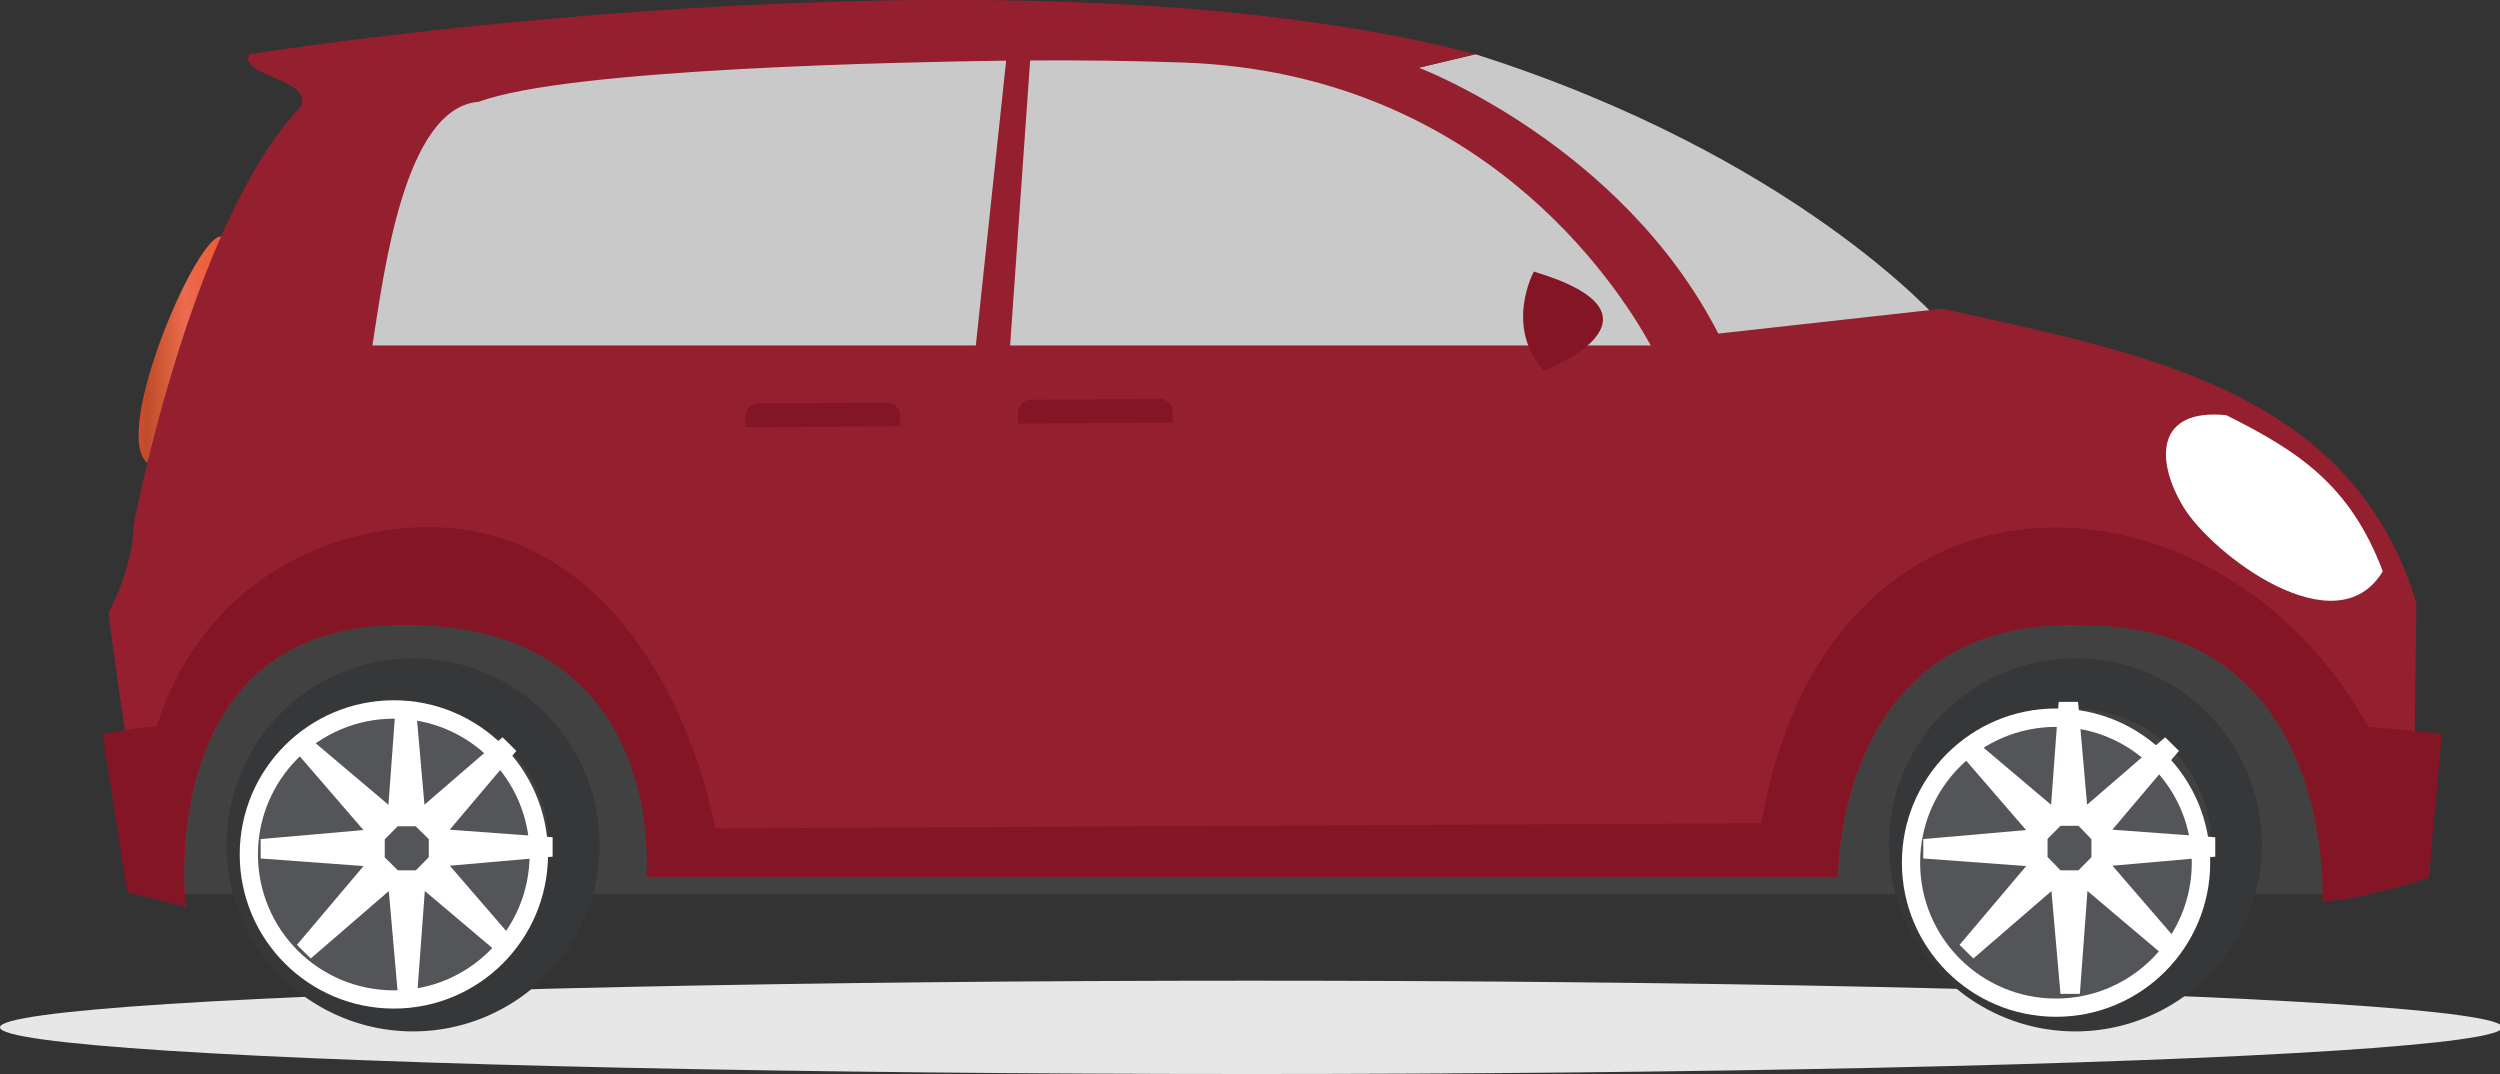 <svg id="el_-YGwM0asK" data-name="Layer 1" xmlns="http://www.w3.org/2000/svg" xmlns:xlink="http://www.w3.org/1999/xlink" viewBox="0 0 277 119"><rect x="0" y="0" width="277" height="119" fill="#333333" stroke="none"/><style>@-webkit-keyframes el_5AZOUh1s8v_EXSAw4U5a_Animation{0%{-webkit-transform: scale(1, 1);transform: scale(1, 1);}33.33%{-webkit-transform: scale(0.9, 0.8);transform: scale(0.9, 0.8);}66.67%{-webkit-transform: scale(0.9, 0.9);transform: scale(0.9, 0.9);}83.33%{-webkit-transform: scale(1, 0.9);transform: scale(1, 0.9);}100%{-webkit-transform: scale(1, 1);transform: scale(1, 1);}}@keyframes el_5AZOUh1s8v_EXSAw4U5a_Animation{0%{-webkit-transform: scale(1, 1);transform: scale(1, 1);}33.33%{-webkit-transform: scale(0.9, 0.8);transform: scale(0.9, 0.8);}66.67%{-webkit-transform: scale(0.9, 0.9);transform: scale(0.9, 0.9);}83.33%{-webkit-transform: scale(1, 0.9);transform: scale(1, 0.9);}100%{-webkit-transform: scale(1, 1);transform: scale(1, 1);}}@-webkit-keyframes el_5AZOUh1s8v_IV9ttensJ_Animation{0%{-webkit-transform: translate(0px, 0px);transform: translate(0px, 0px);}33.33%{-webkit-transform: translate(4px, 2px);transform: translate(4px, 2px);}54.44%{-webkit-transform: translate(-3px, -1px);transform: translate(-3px, -1px);}66.67%{-webkit-transform: translate(0px, -3px);transform: translate(0px, -3px);}100%{-webkit-transform: translate(0px, 0px);transform: translate(0px, 0px);}}@keyframes el_5AZOUh1s8v_IV9ttensJ_Animation{0%{-webkit-transform: translate(0px, 0px);transform: translate(0px, 0px);}33.33%{-webkit-transform: translate(4px, 2px);transform: translate(4px, 2px);}54.44%{-webkit-transform: translate(-3px, -1px);transform: translate(-3px, -1px);}66.67%{-webkit-transform: translate(0px, -3px);transform: translate(0px, -3px);}100%{-webkit-transform: translate(0px, 0px);transform: translate(0px, 0px);}}@-webkit-keyframes el_VD3rDARIkJ_Wx6kiKcJ3_Animation{0%{-webkit-transform: rotate(0deg);transform: rotate(0deg);}51.11%{-webkit-transform: rotate(360deg);transform: rotate(360deg);}100%{-webkit-transform: rotate(720deg);transform: rotate(720deg);}}@keyframes el_VD3rDARIkJ_Wx6kiKcJ3_Animation{0%{-webkit-transform: rotate(0deg);transform: rotate(0deg);}51.11%{-webkit-transform: rotate(360deg);transform: rotate(360deg);}100%{-webkit-transform: rotate(720deg);transform: rotate(720deg);}}@-webkit-keyframes el_aVGeZxqBcLS_rSQ-lD4Y1_Animation{0%{-webkit-transform: rotate(0deg);transform: rotate(0deg);}51.11%{-webkit-transform: rotate(360deg);transform: rotate(360deg);}100%{-webkit-transform: rotate(720deg);transform: rotate(720deg);}}@keyframes el_aVGeZxqBcLS_rSQ-lD4Y1_Animation{0%{-webkit-transform: rotate(0deg);transform: rotate(0deg);}51.11%{-webkit-transform: rotate(360deg);transform: rotate(360deg);}100%{-webkit-transform: rotate(720deg);transform: rotate(720deg);}}@-webkit-keyframes el_iHcTMm8-fi_SjATT8pDp_Animation{0%{-webkit-transform: translate(0px, 0px);transform: translate(0px, 0px);}33.33%{-webkit-transform: translate(0px, 3px);transform: translate(0px, 3px);}66.67%{-webkit-transform: translate(0px, -2px);transform: translate(0px, -2px);}100%{-webkit-transform: translate(0px, 0px);transform: translate(0px, 0px);}}@keyframes el_iHcTMm8-fi_SjATT8pDp_Animation{0%{-webkit-transform: translate(0px, 0px);transform: translate(0px, 0px);}33.33%{-webkit-transform: translate(0px, 3px);transform: translate(0px, 3px);}66.67%{-webkit-transform: translate(0px, -2px);transform: translate(0px, -2px);}100%{-webkit-transform: translate(0px, 0px);transform: translate(0px, 0px);}}#el_-YGwM0asK *{-webkit-animation-duration: 3s;animation-duration: 3s;-webkit-animation-iteration-count: infinite;animation-iteration-count: infinite;-webkit-animation-timing-function: cubic-bezier(0, 0, 1, 1);animation-timing-function: cubic-bezier(0, 0, 1, 1);}#el_5AZOUh1s8v{fill: #e7e7e7;}#el_lrHxOU5Kxm{fill-rule: evenodd;fill: url(#GradientFill_3);-webkit-transform: translate(-167.7px, -340.57px);transform: translate(-167.7px, -340.57px);}#el_xiBZFCrJyy{fill-rule: evenodd;fill: #ccc;}#el_SfAl0wT_6I{fill-rule: evenodd;fill: #414142;-webkit-transform: translate(-167.7px, -340.57px);transform: translate(-167.7px, -340.57px);}#el_jXbjd4UEjf{fill-rule: evenodd;fill: #c9c9c9;-webkit-transform: translate(-167.7px, -340.57px);transform: translate(-167.7px, -340.57px);}#el_gzv2TXFHU3{fill-rule: evenodd;fill: url(#GradientFill_4);-webkit-transform: translate(-167.7px, -340.57px);transform: translate(-167.7px, -340.57px);}#el_Ozj07IOb8U{fill-rule: evenodd;fill: #941f2f;-webkit-transform: translate(-167.7px, -340.57px);transform: translate(-167.7px, -340.57px);}#el_e9fZx4ywmx{fill-rule: evenodd;fill: #841525;-webkit-transform: translate(-167.7px, -340.57px);transform: translate(-167.7px, -340.57px);}#el_FUY-cw3Lrx{fill-rule: evenodd;fill: #c9c9c9;-webkit-transform: translate(-167.7px, -340.57px);transform: translate(-167.7px, -340.57px);}#el_l1CTcBXdK-{fill-rule: evenodd;fill: #841525;-webkit-transform: translate(-167.7px, -340.57px);transform: translate(-167.7px, -340.57px);}#el_rKfB7dIJpF{fill-rule: evenodd;fill: #fff;-webkit-transform: translate(-167.7px, -340.57px);transform: translate(-167.7px, -340.57px);}#el_vJ13JuP_Xh{fill-rule: evenodd;fill: #841525;-webkit-transform: translate(-167.7px, -340.57px);transform: translate(-167.7px, -340.57px);}#el_IbkXBe4ukP{fill-rule: evenodd;fill: #841525;-webkit-transform: translate(-167.7px, -340.57px);transform: translate(-167.7px, -340.57px);}#el_qoUmUsCPEdL{fill-rule: evenodd;fill: #363738;-webkit-transform: translate(-167.7px, -340.57px);transform: translate(-167.7px, -340.57px);}#el_i23lSlcZ0K9{fill: #fff;-webkit-transform: translate(-169.84px, -338.6px) rotate(-0.28deg);transform: translate(-169.84px, -338.6px) rotate(-0.28deg);}#el_R__JyM_zAE-{fill: #535559;-webkit-transform: translate(-169.85px, -338.59px) rotate(-0.28deg);transform: translate(-169.85px, -338.59px) rotate(-0.28deg);}#el_D19LqUjFqm8{fill: #6a6c70;-webkit-transform: translate(-358.83px, 70.33px) rotate(-45.29deg);transform: translate(-358.83px, 70.33px) rotate(-45.29deg);}#el_jxcGqA23kwn{fill-rule: evenodd;fill: #fff;-webkit-transform: translate(-167.7px, -340.57px);transform: translate(-167.7px, -340.57px);}#el_B0MmXpsrLyd{fill-rule: evenodd;fill: #363738;-webkit-transform: translate(-167.7px, -340.57px);transform: translate(-167.7px, -340.57px);}#el_DCRY_g1VSHX{fill: #fff;-webkit-transform: translate(-169.84px, -339.51px) rotate(-0.28deg);transform: translate(-169.84px, -339.51px) rotate(-0.28deg);}#el_RKKdt55DCgU{fill: #535559;-webkit-transform: translate(-169.85px, -339.5px) rotate(-0.28deg);transform: translate(-169.85px, -339.5px) rotate(-0.28deg);}#el_nNFU5vRp30X{fill: #6a6c70;-webkit-transform: translate(-413.42px, -60.56px) rotate(-45.29deg);transform: translate(-413.42px, -60.56px) rotate(-45.29deg);}#el_0XYU9IchpsO{fill-rule: evenodd;fill: #fff;-webkit-transform: translate(-167.7px, -340.57px);transform: translate(-167.7px, -340.57px);}#el_iHcTMm8-fi_SjATT8pDp{-webkit-animation-name: el_iHcTMm8-fi_SjATT8pDp_Animation;animation-name: el_iHcTMm8-fi_SjATT8pDp_Animation;-webkit-transform-origin: 50% 50%;transform-origin: 50% 50%;transform-box: fill-box;-webkit-transform: translate(0px, 0px);transform: translate(0px, 0px);-webkit-animation-timing-function: cubic-bezier(0.42, 0, 0.58, 1);animation-timing-function: cubic-bezier(0.42, 0, 0.58, 1);}#el_aVGeZxqBcLS_rSQ-lD4Y1{-webkit-animation-name: el_aVGeZxqBcLS_rSQ-lD4Y1_Animation;animation-name: el_aVGeZxqBcLS_rSQ-lD4Y1_Animation;-webkit-transform-origin: 50% 50%;transform-origin: 50% 50%;transform-box: fill-box;-webkit-transform: rotate(0deg);transform: rotate(0deg);}#el_VD3rDARIkJ_Wx6kiKcJ3{-webkit-animation-name: el_VD3rDARIkJ_Wx6kiKcJ3_Animation;animation-name: el_VD3rDARIkJ_Wx6kiKcJ3_Animation;-webkit-transform-origin: 50% 50%;transform-origin: 50% 50%;transform-box: fill-box;-webkit-transform: rotate(0deg);transform: rotate(0deg);}#el_5AZOUh1s8v_IV9ttensJ{-webkit-animation-name: el_5AZOUh1s8v_IV9ttensJ_Animation;animation-name: el_5AZOUh1s8v_IV9ttensJ_Animation;-webkit-transform-origin: 50% 50%;transform-origin: 50% 50%;transform-box: fill-box;-webkit-transform: translate(0px, 0px);transform: translate(0px, 0px);}#el_5AZOUh1s8v_EXSAw4U5a{-webkit-animation-name: el_5AZOUh1s8v_EXSAw4U5a_Animation;animation-name: el_5AZOUh1s8v_EXSAw4U5a_Animation;-webkit-transform-origin: 50% 50%;transform-origin: 50% 50%;transform-box: fill-box;-webkit-transform: scale(1, 1);transform: scale(1, 1);}</style>
  <defs>

    <linearGradient id="GradientFill_3" data-name="GradientFill 3" x1="411.21" y1="397.65" x2="426.74" y2="397.65" gradientUnits="userSpaceOnUse">
      <stop offset="0" stop-color="#6a8991"/>
      <stop offset="0.53" stop-color="#355d65"/>
      <stop offset="1" stop-color="#03383d"/>
    </linearGradient>
    <linearGradient id="GradientFill_4" data-name="GradientFill 4" x1="180.37" y1="379.32" x2="197.3" y2="379.32" gradientUnits="userSpaceOnUse">
      <stop offset="0" stop-color="#bc372e"/>
      <stop offset="0.13" stop-color="#dd4e2f"/>
      <stop offset="0.21" stop-color="#bf4b2b"/>
      <stop offset="0.33" stop-color="#d45b38"/>
      <stop offset="0.46" stop-color="#ec6b4e"/>
      <stop offset="0.62" stop-color="#ee5f3d"/>
      <stop offset="0.91" stop-color="#ed502b"/>
      <stop offset="1" stop-color="#bc4d27"/>
    </linearGradient>
  </defs>
  <title>tireshousecar</title>
  <g id="el_5AZOUh1s8v_IV9ttensJ" data-animator-group="true" data-animator-type="0"><g id="el_5AZOUh1s8v_EXSAw4U5a" data-animator-group="true" data-animator-type="2"><ellipse cx="138.63" cy="113.83" rx="138.63" ry="5.17" id="el_5AZOUh1s8v"/></g></g>
  <g id="el_iHcTMm8-fi_SjATT8pDp" data-animator-group="true" data-animator-type="0"><g id="el_iHcTMm8-fi">
    <path d="M411.89,389.18s6.87,7.73,8.47,16.93C420.36,406.11,405.75,399.86,411.89,389.18Z" id="el_lrHxOU5Kxm"/>
    <polygon points="243.94 49.84 249.22 57.08 247.13 55.37 247.87 57.45 248.98 58.19 249.72 59.41 249.72 60.76 249.22 60.76 250.44 61.5 250.44 62.24 250.2 62.6 248.61 62.6 247.5 61.38 245.66 60.03 243.82 58.06 243.82 56.1 243.21 53.89 243.94 49.84" id="el_xiBZFCrJyy"/>
    <path d="M424.13,439.67l6.32-.37-8.88-28.87-32.3-13.51L359.46,398l-130,.55-36.72,5.8-6.2,35.3H424.13Z" id="el_SfAl0wT_6I"/>
    <path d="M331.18,346.58l-6.29,1.5-3,1.93s17.46,3.54,35.4,29.22l25.4-3S366.79,357.9,331.18,346.58Z" id="el_jXbjd4UEjf"/>
    <path d="M193.69,367.6l-1.5-.83c-2.74-.14-12.16,21.83-8.16,25.1C184,391.87,197,378.92,193.69,367.6Z" id="el_gzv2TXFHU3"/>
    <path d="M201,352.42c1.62-3.06-7.28-3.55-5.6-5.85,0,0,84.16-13.52,135.79,0l-6.29,1.5s22.42,8.48,33.19,29.46l24.85-2.76c21.68,4.9,45.34,8.75,52.5,32.67l-0.27,20.43,2.21,2.21-0.55,7.73-2.76.82s-5.92,1.75-9,1.75c0,0,1.57-30.86-26.93-30.54-27.05-.83-26.78,27.86-26.78,27.86h-132s2.63-29.12-28.55-27.86c-26.14,1-22.52,31.18-22.52,31.18l-3.87-1.11s-3.87-24-4.69-31.47c0,0,2.76-5,2.76-9.66C182.5,398.8,188.85,365.12,201,352.42Z" id="el_Ozj07IOb8U"/>
    <path d="M438.25,421.89l-1.45,15.93-2.76.82s-5.92,1.75-9,1.75c0,0,1.57-30.86-26.93-30.54-27.05-.83-26.78,27.86-26.78,27.86h-132s2.63-29.12-28.55-27.86c-26.14,1-22.52,31.18-22.52,31.18l-6.46-1.61s-1.4-8.94-2.72-17.49a53.91,53.91,0,0,1,6-.89c4.43-14,16.05-21.26,28.24-22,21.75-1.33,31.34,21,33.61,33.32l115.92-.58c7.6-43.22,50.94-40.38,67.24-10.66C430.17,421.13,435.81,421.56,438.25,421.89Z" id="el_e9fZx4ywmx"/>
    <path d="M220.7,351.85c-8.24.71-10.47,19-11.74,27h66.86l3.36-31.56c-10.83.14-48.69,0.85-58.48,4.58h0Zm129.91,27c-3.86-7-19.06-30.18-51.77-31.35-5.72-.2-11.41-0.27-17-0.23l-2.22,31.58h70.94Z" id="el_FUY-cw3Lrx"/>
    <path d="M337.65,370.66s-3.31,6.07,1.11,11C338.75,381.7,354.21,375.63,337.65,370.66Z" id="el_l1CTcBXdK-"/>
    <path d="M431.71,403.87c-3.59-9.54-9.31-13.29-17.34-17.3-7.74-.77-7.91,4.88-4.78,10.12S426.54,412.48,431.71,403.87Z" id="el_rKfB7dIJpF"/>
    <path d="M280.51,387.5v-1a1.48,1.48,0,0,1,1.23-1.64l14.66-.08a1.48,1.48,0,0,1,1.25,1.62v1Z" id="el_vJ13JuP_Xh"/>
    <path d="M250.29,387.9v-1a1.48,1.48,0,0,1,1.23-1.64l14.66-.08a1.47,1.47,0,0,1,1.25,1.62v1Z" id="el_IbkXBe4ukP"/>
  </g></g>
  <g id="el_VD3rDARIkJ_Wx6kiKcJ3" data-animator-group="true" data-animator-type="1"><g id="el_VD3rDARIkJ">
    <path d="M383.11,448.87a20.67,20.67,0,1,0-.15-29.23,20.67,20.67,0,0,0,.15,29.23h0Zm25.24-4.1h0a15.06,15.06,0,1,1-.11-21.29A15.06,15.06,0,0,1,408.35,444.77Z" id="el_qoUmUsCPEdL"/>
    <circle cx="397.65" cy="434.18" r="17.08" id="el_i23lSlcZ0K9"/>
    <circle cx="397.65" cy="434.18" r="15.05" id="el_R__JyM_zAE-"/>
    <circle cx="396.95" cy="434.54" r="5.24" id="el_D19LqUjFqm8"/>
    <path d="M396,450.69l-1-11.39-8.65,7.47-1.53-1.51,7.38-8.73-11.4-.84v-2.15l11.39-1-7.47-8.65,1.51-1.53,8.73,7.38,0.84-11.4h2.15l1,11.39,8.65-7.47,1.53,1.51-7.38,8.73,11.4,0.84v2.15l-11.39,1,7.47,8.65-1.51,1.53-8.73-7.38-0.84,11.4H396Zm0-13.69h2l1.43-1.45v-2L398,432.07h-2l-1.43,1.45v2Z" id="el_jxcGqA23kwn"/>
  </g></g>
  <g id="el_aVGeZxqBcLS_rSQ-lD4Y1" data-animator-group="true" data-animator-type="1"><g id="el_aVGeZxqBcLS">
    <path d="M198.93,448.87a20.67,20.67,0,1,0-.15-29.23,20.67,20.67,0,0,0,.15,29.23h0Zm25.24-4.1h0a15.06,15.06,0,1,1-.11-21.29A15.06,15.06,0,0,1,224.18,444.77Z" id="el_B0MmXpsrLyd"/>
    <circle cx="213.48" cy="434.18" r="17.08" id="el_DCRY_g1VSHX"/>
    <circle cx="213.48" cy="434.18" r="15.05" id="el_RKKdt55DCgU"/>
    <circle cx="212.77" cy="434.54" r="5.24" id="el_nNFU5vRp30X"/>
    <path d="M211.78,450.69l-1-11.39-8.65,7.47-1.53-1.51,7.38-8.73-11.4-.84v-2.15l11.39-1-7.47-8.65,1.51-1.53,8.73,7.38,0.84-11.4h2.15l1,11.39,8.65-7.47,1.53,1.51-7.38,8.73,11.4,0.84v2.15l-11.39,1,7.47,8.65-1.51,1.53-8.73-7.38-0.84,11.4h-2.15Zm0-13.69h2l1.43-1.45v-2l-1.45-1.43h-2l-1.43,1.45v2Z" id="el_0XYU9IchpsO"/>
  </g></g>
<script>(function(){var a=document.querySelector('#el_-YGwM0asK'),b=a.querySelectorAll('style'),c=function(d){b.forEach(function(f){var g=f.textContent;g&amp;&amp;(f.textContent=g.replace(/transform-box:[^;\r\n]*/gi,'transform-box: '+d))})};c('initial'),window.requestAnimationFrame(function(){return c('fill-box')})})();</script></svg>
